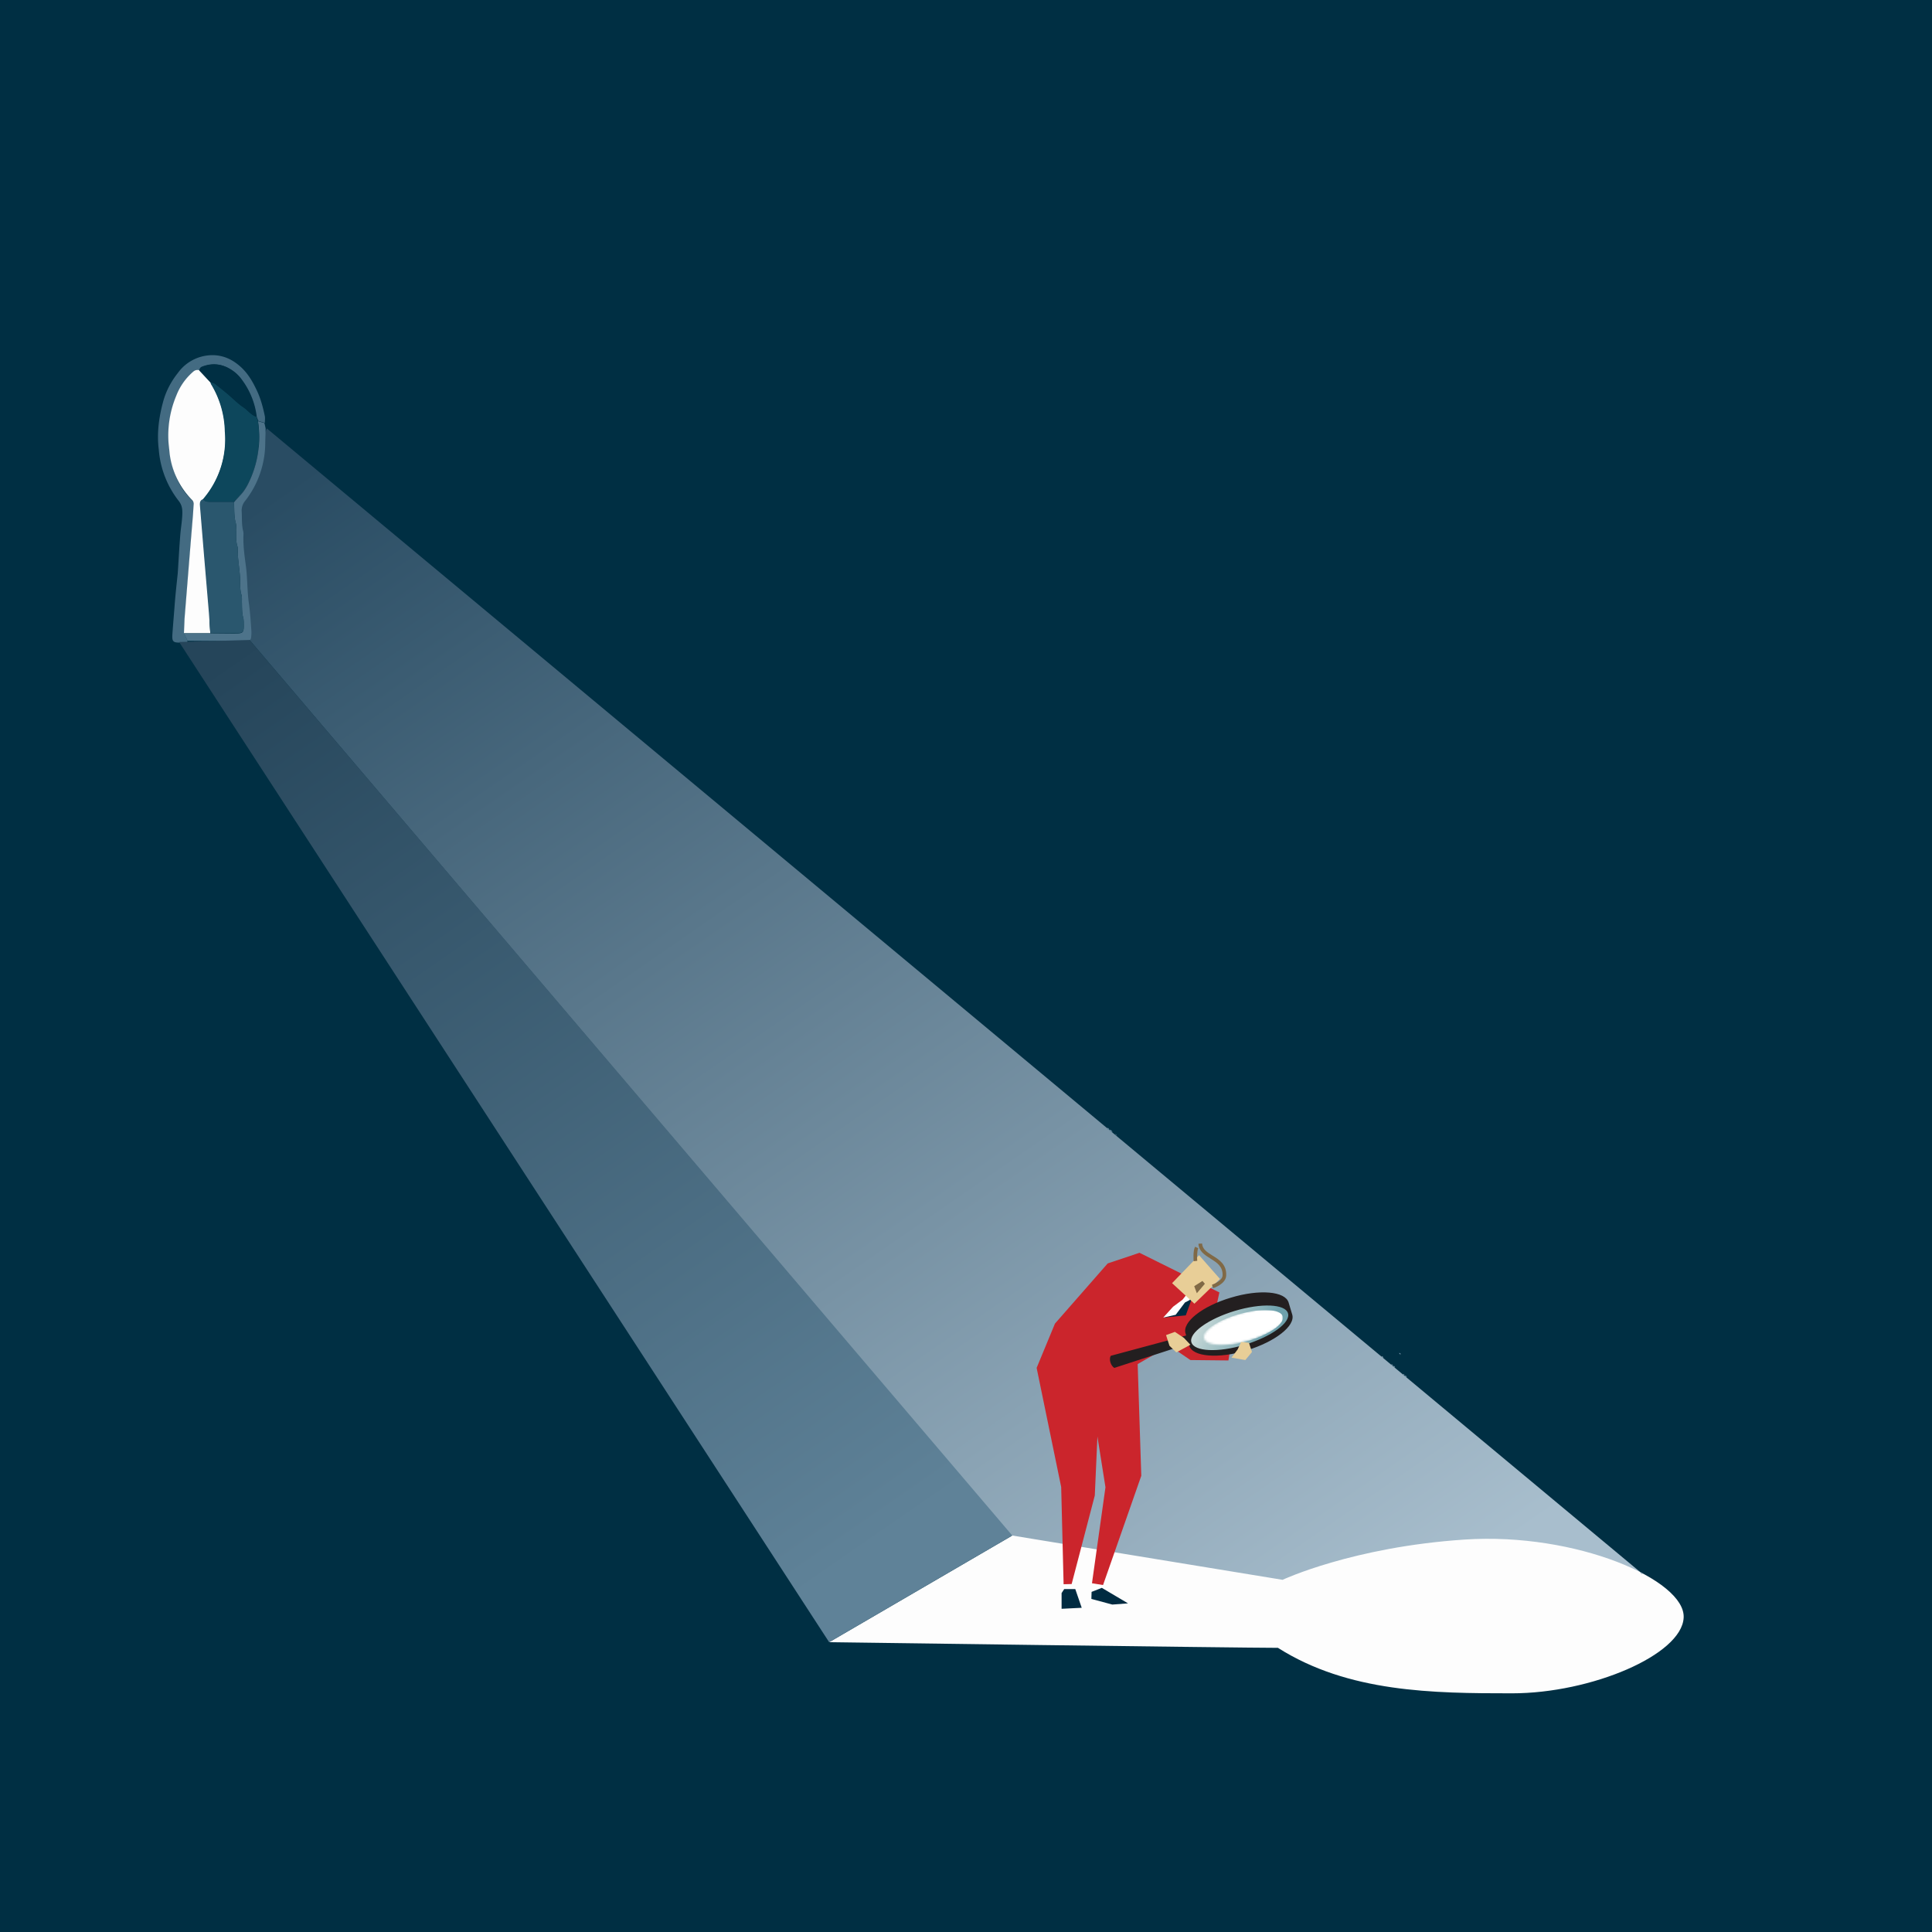 <svg version="1.1" id="Layer_1" xmlns="http://www.w3.org/2000/svg" x="0" y="0" viewBox="0 0 960 960" xml:space="preserve" enable-background="new 0 0 960 960">
  <style>
    .st0{fill:#002f43}.st2{fill:#fdfdfd}.st3{fill:#436b82}.st5{fill:#65889e}.st8{fill:#7a9aae}.st12{fill:#002b41}.st14{fill:#e8ce97}.st15{fill:#806946}
  </style>
  <path class="st0" d="M-13 972V-14h987v986H-13z"/>
  <linearGradient id="SVGID_1_" gradientUnits="userSpaceOnUse" x1="661.7" y1="827.5" x2="219.6" y2="188.1">
    <stop offset="0" stop-color="#a8becd"/>
    <stop offset="1" stop-color="#294c63"/>
  </linearGradient>
  <path fill="url(#SVGID_1_)" d="M124 318l378.7 445.4L642 795.3l173.2-14-682.6-568.4-16.3 36.7z"/>
  <path class="st2" d="M635 818.8c-19.2 0-223-2.8-223-2.8l91-53 134.3 22s34.7-16.3 90.4-20 109.9 20.2 108.9 38.8c-.9 18.5-45.9 37.6-85.3 37.6-39.3 0-81.3-.4-116.3-22.6z"/>
  <path class="st3" d="M93.2 318.4l-.2.7c-8.4.6-7.6.3-7.1-7.3l.8-10c.4-5.6 1-11.1 1.6-16.7l.1-1.4c.4-6.1.7-12.1 1.2-18.1.3-3.7 1-7.3 1-11 0-2.2-.4-3.9-1.8-5.7a47.3 47.3 0 01-9.9-25.5c-1-7.9 0-15.6 2-23.2 1.4-5.5 4-10.5 7.5-14.9a21.2 21.2 0 0118.2-8.8c5.1.3 9.2 2.4 12.9 5.7 3.8 3.4 6.2 7.7 8.3 12.2 1.8 3.9 2.9 8.1 3.8 12.4.2 1.1 0 2.2 0 3.3l-3.2-.9-.8-2a38.5 38.5 0 00-7.3-18.4 18.5 18.5 0 00-6.4-5.7 14.9 14.9 0 00-13.3-.8c-.9.3-1.1 1-1.3 1.9a3.2 3.2 0 00-3.1.6 30.7 30.7 0 00-8.5 12 52.3 52.3 0 00-3.5 26.8c1.2 9.4 4 18.1 11.2 24.9.8.7.9 1.6.9 2.6l-.3 4.8-1.5 18.2-2.7 33.5-.3 7.2 1.7 3.6z"/>
  <path d="M93.2 318.4l-1.8-3.7h13.1l11 .1c5.8 0 5.7 0 5.6-5.9l-.1-1.4c-.9-2.8-.7-5.7-.8-8.5 0-1.1.1-2.3-.2-3.3-.7-2.3-.7-4.7-.7-7.1 0-5.4-1.4-10.7-1.1-16.2l-.1-.5c-1-2.8-.7-5.7-.8-8.5 0-1.1.2-2.3-.1-3.3-1-3.4-.7-7-.9-10.5l2.9-3.2c1.7-1.7 3-3.7 4.1-5.9a51.8 51.8 0 004.9-31.2l3.2.9.6 2.7-.2 6.7a47 47 0 01-10 29.3 7.4 7.4 0 00-1.7 5.3c.2 3.3-.1 6.7.8 10l.1 1c-.3 5.5.5 10.9 1.2 16.2.8 6.2.6 12.4 1.5 18.6.6 4.4.9 8.9 1.2 13.3.1 1.1 0 2.2-.1 3.4-.1 1.1-.8 1.7-1.9 1.8l-1 .1-28.7-.2z" fill="#4d738a"/>
  <path class="st5" d="M552.8 562.5c-.7-.1-1.3-.5-1.5-1.2.7.1 1.2.5 1.5 1.2z"/>
  <path d="M816.2 782.2c-.6 0-1-.2-1-.8.6-.1.9.2 1 .8z" fill="#a9bfcf"/>
  <path class="st5" d="M553.8 563.4l-.8-.7.8.7zM550.2 561.4v-1c.5.1.9.4 1 .9l-1 .1z"/>
  <path class="st3" d="M410.3 813.8l.7 1.1-.7-1.1z"/>
  <path class="st5" d="M554.9 564.3l-.9-.8c.5.1.8.3.9.8z"/>
  <path d="M348.8 717.9l.8 1-.8-1z" fill="#3b647b"/>
  <path class="st8" d="M699 684.3c-.5-.1-.8-.3-.9-.8.5 0 .8.3.9.8zM697.9 683.4c-.4 0-.7-.3-.8-.7.4 0 .7.2.8.7zM693.2 679.5c-.5-.1-.8-.3-.9-.8.5 0 .8.3.9.8zM692.1 678.6c-.4 0-.7-.3-.8-.7.5 0 .7.2.8.7zM687.4 674.7c-.5-.1-.8-.3-.9-.8.6 0 .8.3.9.8zM696 673c-.4 0-.7-.3-.8-.7.5 0 .8.2.8.7z"/>
  <path class="st2" d="M104.5 314.6H91.4l.3-7.2 2.7-33.5 1.5-18.2.3-4.8c.1-1-.1-1.9-.9-2.6a39.7 39.7 0 01-11.2-24.9 51.2 51.2 0 013.5-26.8 30 30 0 018.5-12c1-.8 1.9-.9 3.1-.6l5.5 5.9.3.9a47 47 0 016.9 23.6 46 46 0 01-10.9 33.7c-1.3.5-1.5 1.5-1.4 2.7l2 24.3 2.5 29.5c-.1 3.3.1 6.7.4 10z"/>
  <path d="M100.8 248.1a45.4 45.4 0 0010.9-33.7 47 47 0 00-6.9-23.6l-.3-.9c.7.2 1.6.3 2.2.7l5.9 4.7c2.8 2.3 5.3 5 8.3 7 2.2 1.5 3.8 3.8 6.4 4.7l.8 2c1.6 10.9.1 21.3-4.8 31.2a24 24 0 01-4.1 5.9l-2.9 3.2h-11.7c-1.4.1-2.9.1-3.8-1.2z" fill="#0d475c"/>
  <path class="st0" d="M127.3 207.1c-2.6-.9-4.2-3.2-6.4-4.7-3-2-5.5-4.7-8.3-7a135 135 0 00-5.9-4.7c-.6-.4-1.5-.5-2.2-.7l-5.5-5.9c.1-.8.4-1.5 1.3-1.9 4.6-1.8 9-1.6 13.3.8 2.5 1.4 4.7 3.3 6.4 5.7 4 5.5 6.5 11.7 7.3 18.4z"/>
  <path d="M100.8 248.1c1 1.3 2.4 1.3 3.8 1.3h11.7c.1 3.5-.1 7 .9 10.5.3 1 .1 2.2.1 3.3.1 2.9-.2 5.8.8 8.5l.1.5c-.3 5.4 1.1 10.8 1.1 16.2 0 2.4 0 4.8.7 7.1.3 1 .2 2.2.2 3.3.1 2.9-.1 5.7.8 8.5l.1 1.4c.1 5.9.3 6-5.6 5.9l-11-.1-.7-10-2.5-29.5-2-24.3c0-1.1.2-2.1 1.5-2.6z" fill="#2a576e"/>
  <path fill="#cb252c" d="M605.9 642.2l-5.1 23.7 10.1 6.9-.5 3.2-18.9-.2-10.4-7.1-15.8 9.1 1.8 55.5-19 54.3-5.5-.9 6.7-47.7-4-25.2-1.3 29.3-11.5 44-4 .1-1.2-48.3-12.2-59.2 9.1-22 26.2-29.9 15.8-5.3z"/>
  <path class="st12" d="M547.5 789l13 7.7-7.8.6-10.4-2.8.1-3.5zM534.3 789.6l3.2 9.3-10 .5v-7.8l1.3-2zM594.7 638.4l-12.2 14.4-4.5 1.9 11.2-1.1z"/>
  <path fill="#fff" d="M592.8 642.9l-1.7 3.1-2.3 1.2-4.6 6.1-6.2 1.4 4.9-5.4 4.7-3.5 2.3-2.9z"/>
  <path class="st14" d="M606.2 635.5l-10.4-11.8-13.4 13.9 11.1 10.2z"/>
  <path class="st15" d="M602.8 640.1l-.6-1.7c1.4-.5 5.2-2.2 5.3-4.7.1-4.5-2.8-6.3-6-8.3-2.8-1.8-5.8-3.6-6-7.4l1.8-.1c.2 2.9 2.5 4.3 5.2 6 3.3 2 7 4.4 6.8 9.8-.1 4.3-6.2 6.3-6.5 6.4zM593.1 626.7c0-.5-.4-4.9.7-7.2l1.6.7c-.7 1.6-.6 5.1-.5 6.3l-1.8.2zM597.5 636.5l-4.1 2.6 1.3 3.5 4-4.7z"/>
  <g>
    <path d="M611.6 644.8c14.2-4.3 27-3.2 28.7 2.4l1.8 6c1.7 5.6-8.5 13.5-22.6 17.8-14.2 4.3-27 3.2-28.6-2.4l-.3-.9-36.9 12c-1.7-1-2.8-4.1-1.8-6l37.5-10.1-.3-1c-1.8-5.6 8.3-13.6 22.5-17.8z" fill="#231f20"/>
    <linearGradient id="SVGID_2_" gradientUnits="userSpaceOnUse" x1="6697" y1="456.8" x2="6734.6" y2="456.8" gradientTransform="rotate(28.3 3262.8 -11552.6)">
      <stop offset="0" stop-color="#cddcdb"/>
      <stop offset=".2" stop-color="#c5d7d7"/>
      <stop offset=".4" stop-color="#aec9cb"/>
      <stop offset=".8" stop-color="#88b1b9"/>
      <stop offset="1" stop-color="#6ea1ac"/>
    </linearGradient>
    <path d="M613.5 651.4c-13.2 4-22.9 11-21.5 15.6 1.4 4.6 13.3 5.2 26.5 1.2s22.9-11 21.5-15.6c-1.3-4.7-13.2-5.2-26.5-1.2z" fill="url(#SVGID_2_)"/>
    <defs>
      <filter id="Adobe_OpacityMaskFilter" filterUnits="userSpaceOnUse" x="597.3" y="651" width="40.2" height="17.8">
        <feColorMatrix values="1 0 0 0 0 0 1 0 0 0 0 0 1 0 0 0 0 0 1 0"/>
      </filter>
    </defs>
    <mask maskUnits="userSpaceOnUse" x="597.3" y="651" width="40.2" height="17.8" id="SVGID_3_">
      <g filter="url(#Adobe_OpacityMaskFilter)">
        <radialGradient id="SVGID_4_" cx="-7910.5" cy="-2592.6" r="44.9" fx="-7910.5" fy="-2592.7" gradientTransform="matrix(-.817 .143 .155 -.353 -5451.1 881)" gradientUnits="userSpaceOnUse">
          <stop offset="0" stop-color="#00121e"/>
          <stop offset=".2" stop-color="#031521"/>
          <stop offset=".3" stop-color="#0d1e29"/>
          <stop offset=".4" stop-color="#1d2d37"/>
          <stop offset=".5" stop-color="#33424b"/>
          <stop offset=".6" stop-color="#515d65"/>
          <stop offset=".6" stop-color="#757f85"/>
          <stop offset=".7" stop-color="#a0a7ab"/>
          <stop offset=".8" stop-color="#d0d3d6"/>
          <stop offset=".9" stop-color="#fff"/>
        </radialGradient>
        <path d="M616.5 652.6c11.1-3.2 20.9-2.7 22 1 1.1 3.7-7 9.3-18.1 12.5-11.1 3.2-20.9 2.7-22-1-1.1-3.7 7-9.3 18.1-12.5z" fill="url(#SVGID_4_)"/>
      </g>
    </mask>
    <path d="M615.4 653.1c11.1-3.2 20.9-2.7 22 1 1.1 3.7-7 9.3-18.1 12.5-11.1 3.2-20.9 2.7-22-1-1-3.7 7.1-9.3 18.1-12.5z" mask="url(#SVGID_3_)" fill="#fff"/>
  </g>
  <path class="st14" d="M583.8 661.8l4.5 3 3.2 3.4-7 3.8-3.4-3.3-1.7-5.3zM620.6 667.2l1.5 4.6-3.3 4-6.9-1.2 3.1-4.1 1.7-3.7z"/>
  <linearGradient id="SVGID_5_" gradientUnits="userSpaceOnUse" x1="440.2" y1="764.4" x2="129.8" y2="315.6">
    <stop offset="0" stop-color="#5f8298"/>
    <stop offset="1" stop-color="#25455a"/>
  </linearGradient>
  <path fill="url(#SVGID_5_)" d="M89 319l323 497 91-53-379-445z"/>
</svg>

